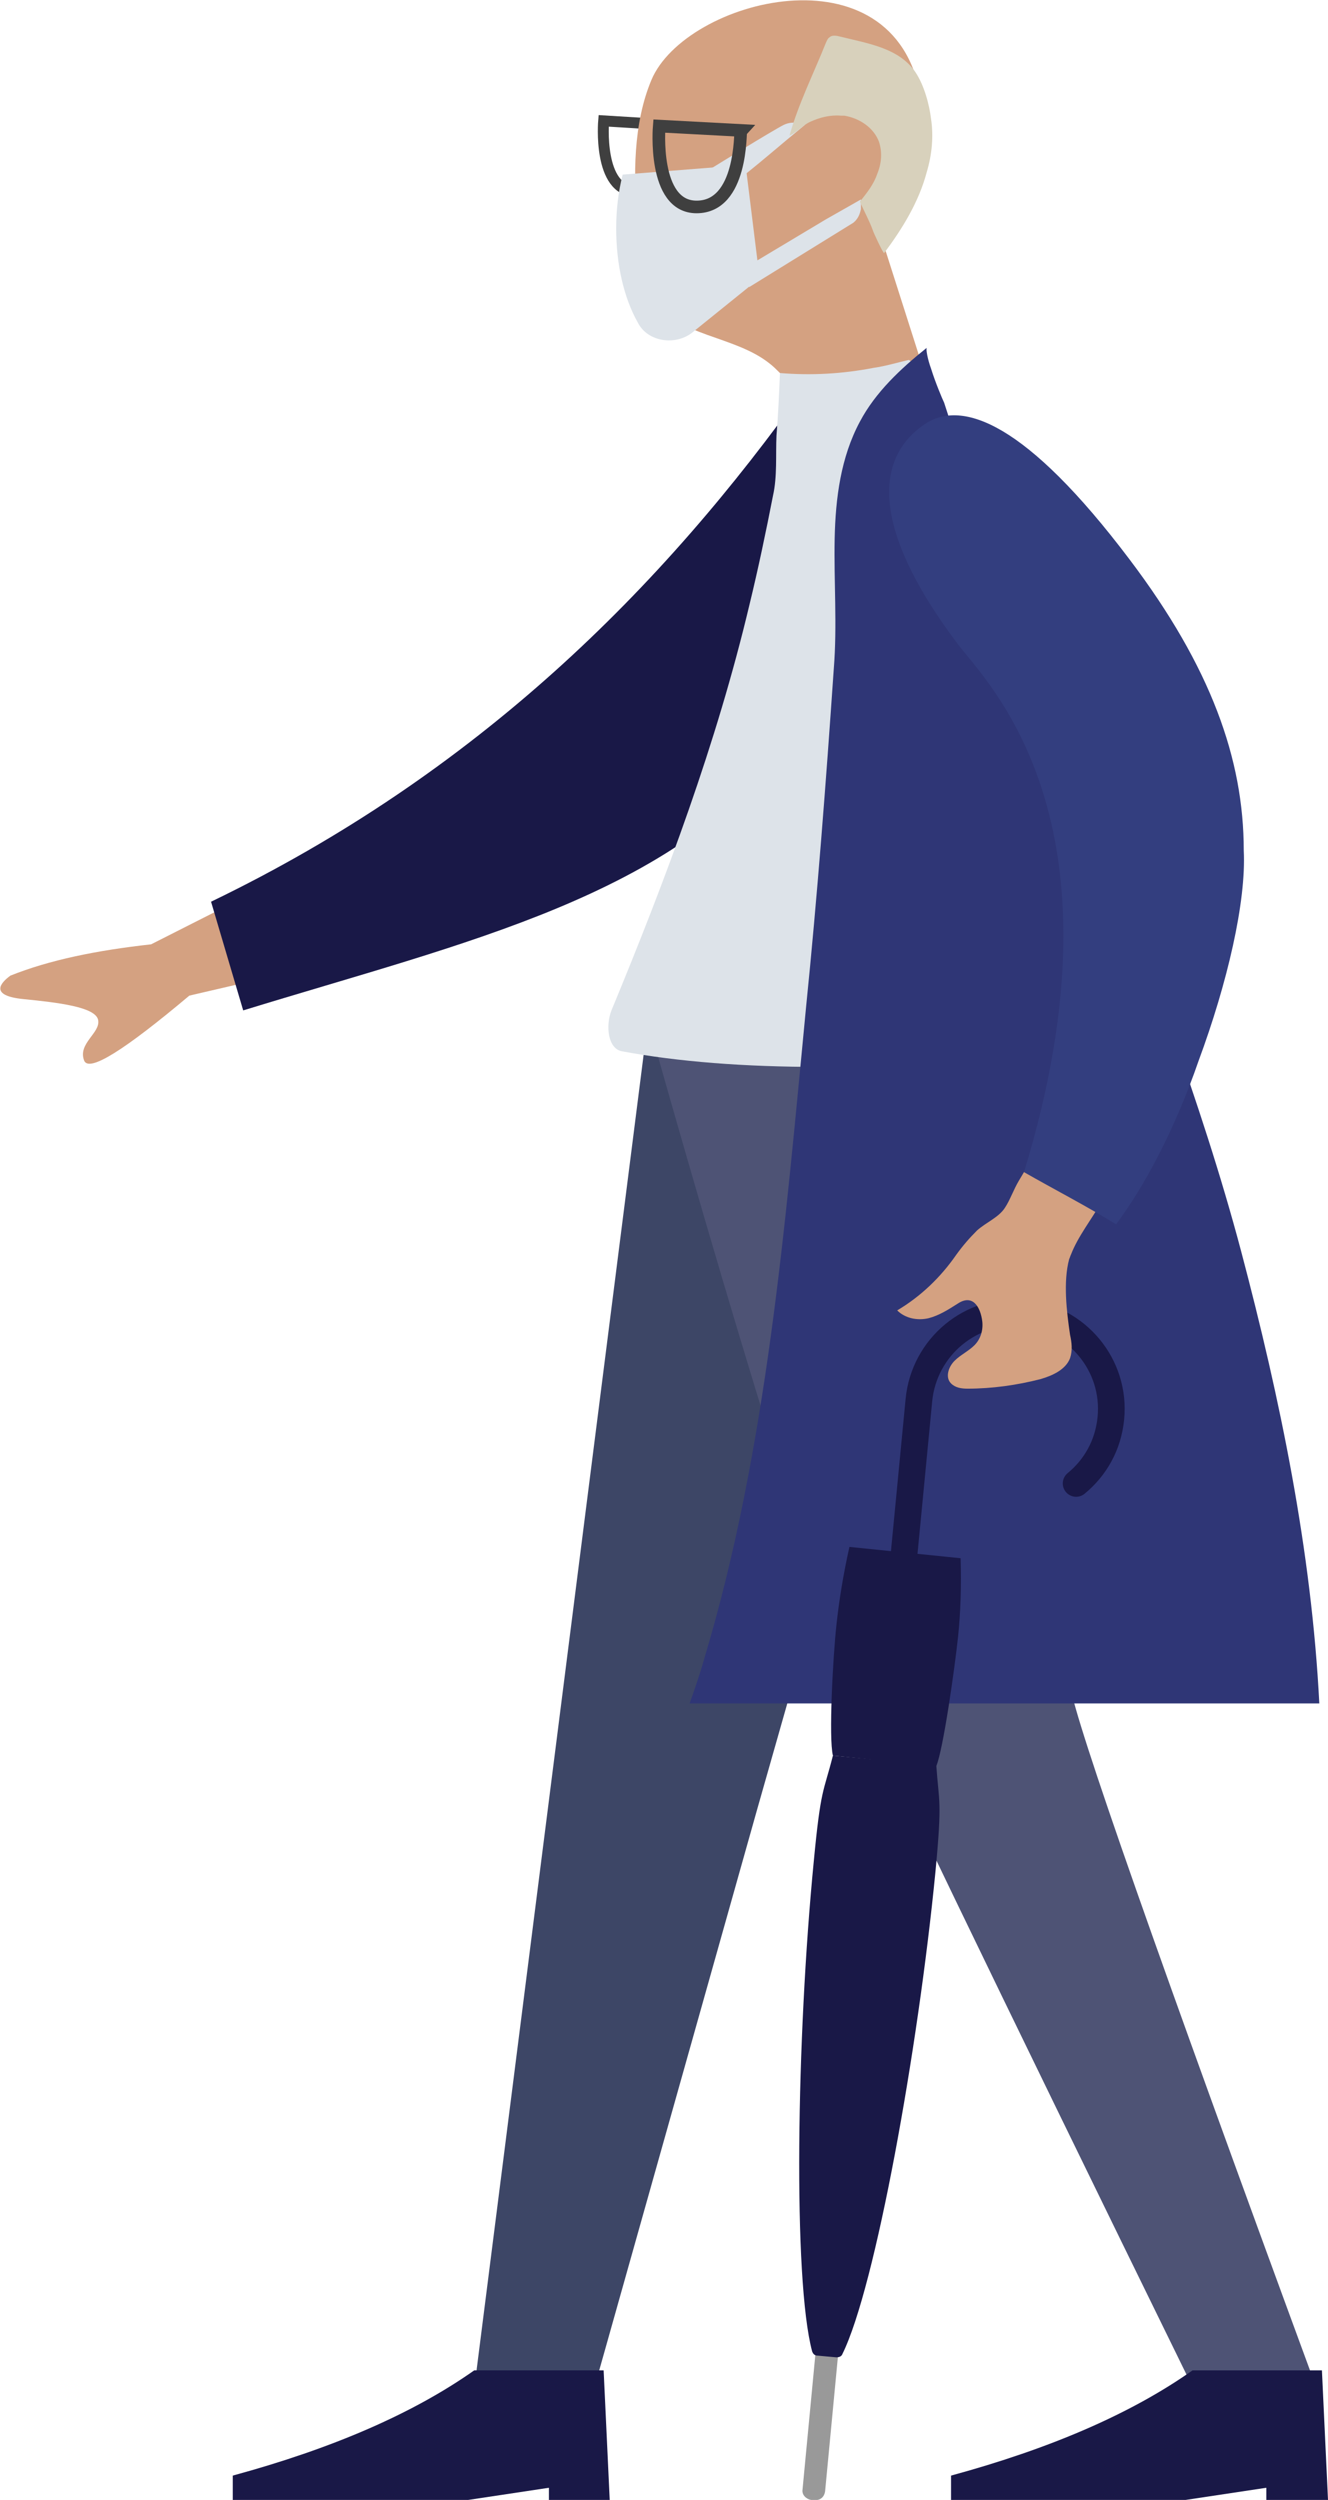 <svg width="221" height="416" viewBox="0 0 221 416" fill="none" xmlns="http://www.w3.org/2000/svg">
<path fill-rule="evenodd" clip-rule="evenodd" d="M105.802 31.833C99.442 31.833 100.454 20.113 100.454 20.113L112.162 20.836C112.162 20.836 112.451 31.833 105.802 31.833Z" stroke="#3F3F3F" stroke-width="1.817" stroke-miterlimit="10"/>
<path fill-rule="evenodd" clip-rule="evenodd" d="M128.061 60.483C125.17 58.168 121.268 57.01 117.654 55.708C114.041 54.406 109.849 52.525 108.115 48.907C107.247 47.316 107.247 45.145 106.958 43.409C106.669 41.238 106.38 39.212 106.091 37.042C105.368 29.373 105.368 20.547 108.404 13.312C114.041 -0.145 148.875 -9.261 153.211 16.061C154.656 24.888 151.765 33.135 146.851 40.081L161.16 84.936L132.686 87.686C133.12 87.686 133.12 71.48 132.975 70.322C132.686 67.284 131.819 64.245 129.795 62.074C129.217 61.496 128.639 60.917 128.061 60.483Z" fill="#D4A181"/>
<path fill-rule="evenodd" clip-rule="evenodd" d="M126.412 46.296L115.285 55.276C112.414 57.611 107.748 56.892 106.133 53.66C103.8 49.529 102.544 43.961 102.544 38.035C102.544 34.802 102.903 31.928 103.62 29.055L124.079 27.438L126.412 46.296Z" fill="#DDE3E9"/>
<path fill-rule="evenodd" clip-rule="evenodd" d="M123.768 29.209C128.18 25.668 129.064 24.783 133.926 20.8C133.926 20.8 132.158 19.915 130.39 20.8C128.622 21.685 118.456 27.969 118.456 27.969" fill="#DDE3E9"/>
<path fill-rule="evenodd" clip-rule="evenodd" d="M124.644 47.796L141.993 37.074C142.721 36.501 143.085 35.736 143.267 34.781L143.267 33.191L137.443 36.501L125.97 43.37L124.644 47.796Z" fill="#DDE3E9"/>
<path fill-rule="evenodd" clip-rule="evenodd" d="M140.491 19.245C140.347 19.245 140.058 19.245 139.913 19.245C138.179 19.1 136.444 19.534 134.854 20.258C133.554 20.836 132.686 21.994 131.385 22.573C132.831 17.364 135.433 12.155 137.456 7.09C137.601 6.801 137.745 6.367 138.034 6.222C138.468 5.788 139.191 5.933 139.769 6.077C144.394 7.235 149.597 7.958 152.344 12.01C153.789 14.18 154.656 17.364 154.945 19.823C155.379 22.717 155.09 25.756 154.223 28.65C152.922 33.569 150.176 38.055 147.14 42.106C146.996 42.251 145.261 38.489 145.261 38.344C144.683 36.753 143.816 35.161 143.093 33.569C144.249 32.123 145.406 30.676 145.984 28.939C146.707 27.203 146.851 25.322 146.273 23.585C145.406 21.27 143.093 19.679 140.491 19.245Z" fill="#D8D1BC"/>
<path fill-rule="evenodd" clip-rule="evenodd" d="M115.92 34.438C108.548 34.438 109.705 20.981 109.705 20.981L123.291 21.704C123.147 21.849 123.58 34.438 115.92 34.438Z" stroke="#3F3F3F" stroke-width="2.098" stroke-miterlimit="10"/>
<path fill-rule="evenodd" clip-rule="evenodd" d="M107.826 169.873L78.918 397.479H98.864L126.038 300.967L163.329 169.873H107.826Z" fill="#3D4666"/>
<path fill-rule="evenodd" clip-rule="evenodd" d="M107.826 169.873C126.038 234.552 138.179 271.304 142.081 280.42C145.984 289.391 164.774 328.459 198.596 397.479H219.121C192.67 325.565 178.939 286.497 178.072 280.42C177.204 274.343 174.169 237.446 173.302 169.873H107.826V169.873Z" fill="#4E5375"/>
<path fill-rule="evenodd" clip-rule="evenodd" d="M210.738 416V413.974L197.295 416H158.27V411.949C174.747 407.463 188.19 401.675 198.452 394.44H219.988L221 416H210.738Z" fill="#191847"/>
<path fill-rule="evenodd" clip-rule="evenodd" d="M91.349 416V413.974L77.906 416H38.736V411.949C55.214 407.463 68.656 401.675 78.918 394.44H100.454L101.466 416H91.349Z" fill="#191847"/>
<path fill-rule="evenodd" clip-rule="evenodd" d="M65.765 157.718L31.509 165.676C20.669 174.792 14.887 178.41 14.02 176.529C12.864 173.635 16.766 171.898 16.333 169.728C15.899 167.558 9.684 166.834 3.902 166.255C-1.879 165.676 0.144 163.506 1.734 162.348C8.238 159.744 16.044 158.152 25.149 157.139L61.429 138.763L65.765 157.718Z" fill="#D4A181"/>
<path fill-rule="evenodd" clip-rule="evenodd" d="M131.53 123.425C112.162 149.181 77.617 156.705 40.471 168.136L35.123 150.049C79.496 128.634 110.283 97.814 134.132 64.245L144.25 70.467C141.793 82.187 138.035 114.744 131.53 123.425Z" fill="#191847"/>
<path fill-rule="evenodd" clip-rule="evenodd" d="M145.406 61.206C140.203 62.219 134.999 62.508 129.796 62.074C129.651 65.547 129.507 69.02 129.218 72.492C129.073 75.676 129.362 79.293 128.64 82.476C127.483 88.409 126.182 94.631 124.737 100.563C119.245 123.715 110.861 146.142 101.755 168.136C100.744 170.741 101.177 174.503 103.49 174.937C122.135 178.41 147.574 178.41 179.806 174.937C178.216 155.548 174.892 136.448 171.423 117.348C169.544 107.075 166.653 97.091 162.895 87.396C161.161 83.055 159.86 78.425 158.126 74.084C157.547 72.782 152.199 59.614 151.188 59.904C149.309 60.338 147.43 60.917 145.406 61.206Z" fill="#DDE3E9"/>
<path fill-rule="evenodd" clip-rule="evenodd" d="M154.945 61.351C155.668 63.666 156.825 66.415 157.114 66.994C158.125 70.177 159.282 73.505 160.293 76.689C161.883 81.464 163.473 86.239 165.352 90.724C167.231 95.21 169.544 99.261 171.134 103.747C174.603 113.731 178.072 123.715 181.541 133.699C190.068 158.586 199.753 182.606 206.546 208.217C213.05 232.815 218.254 257.992 219.554 283.459H114.764C115.631 280.999 116.498 278.539 117.221 275.935C127.628 241.208 130.663 203.731 134.132 167.702C136.011 149.181 137.456 130.226 138.757 111.271C139.335 104.036 138.757 96.801 138.902 89.567C139.046 82.91 139.913 76.11 143.093 70.177C145.695 65.258 149.887 61.351 154.223 57.878C154.078 58.168 154.367 59.759 154.945 61.351Z" fill="#2F3676"/>
<path fill-rule="evenodd" clip-rule="evenodd" d="M135.433 416H134.999C134.132 415.855 133.409 415.132 133.554 414.264L136.156 386.916L139.914 387.206L137.312 414.553C137.167 415.566 136.445 416.145 135.433 416Z" fill="#999999"/>
<path fill-rule="evenodd" clip-rule="evenodd" d="M138.612 292.141C137.023 298.362 136.589 297.494 135.433 309.649C132.542 339.167 131.964 379.247 135.144 391.257C135.288 391.691 135.577 391.981 136.011 391.981L139.191 392.27C139.624 392.27 140.058 392.125 140.202 391.691C145.695 380.55 152.777 341.048 155.668 311.53C156.824 299.375 156.246 300.099 155.813 293.732L138.612 292.141Z" fill="#191847"/>
<path fill-rule="evenodd" clip-rule="evenodd" d="M141.359 257.414C140.347 261.899 139.624 266.385 139.191 270.436C138.612 275.79 137.89 289.247 138.612 292.14L155.813 293.877C156.969 291.128 158.848 277.816 159.426 272.462C159.86 268.41 160.004 263.78 159.86 259.295L141.359 257.414Z" fill="#191847"/>
<path d="M147.14 293.009L152.922 232.96C153.789 224.134 161.594 217.622 170.411 218.491C179.228 219.359 185.732 227.172 184.865 235.999C184.431 240.484 182.263 244.246 179.083 246.851" stroke="#191847" stroke-width="4.441" stroke-miterlimit="10" stroke-linecap="round"/>
<path fill-rule="evenodd" clip-rule="evenodd" d="M178.216 208.796C178.072 209.085 178.072 209.23 177.927 209.519C176.916 213.281 177.494 218.201 178.072 222.108C178.361 223.41 178.505 224.712 178.072 226.015C177.349 227.896 175.181 228.909 173.158 229.487C169.255 230.5 165.063 231.079 161.016 231.079C160.004 231.079 158.993 230.934 158.27 230.211C157.258 229.198 157.836 227.462 158.848 226.449C159.86 225.436 161.161 224.857 162.173 223.844C163.184 222.831 163.618 221.384 163.473 219.937C163.184 217.478 161.883 215.307 159.426 216.899C157.836 217.912 156.246 218.925 154.512 219.359C152.633 219.793 150.609 219.359 149.309 218.056C153.211 215.741 156.536 212.558 159.137 208.796C160.294 207.204 161.305 206.047 162.606 204.744C164.052 203.442 166.22 202.574 167.231 200.982C168.099 199.68 168.677 197.944 169.544 196.497C170.556 194.76 171.712 192.879 172.724 191.143C174.314 188.394 176.193 185.789 177.638 183.04C179.084 180.291 181.252 178.12 184.142 176.963C186.021 176.239 188.19 175.95 190.069 176.963C192.381 178.265 193.248 181.159 192.815 183.764C192.237 186.802 190.213 189.407 188.623 192.011C186.889 194.616 185.154 197.22 183.42 199.825C181.685 202.863 179.373 205.757 178.216 208.796Z" fill="#D4A181"/>
<path fill-rule="evenodd" clip-rule="evenodd" d="M206.98 141.512C206.98 126.319 201.487 110.982 188.045 93.184C170.7 70.177 160.149 66.56 154.078 70.467C148.008 74.374 142.082 84.213 159.426 107.22C164.341 113.731 188.334 136.448 170.411 195.05C175.47 197.944 180.818 200.693 185.732 203.732C190.502 197.365 195.561 187.815 199.464 176.529C204.233 163.651 207.413 150.049 206.98 141.512Z" fill="#333E7F"/>
</svg>
